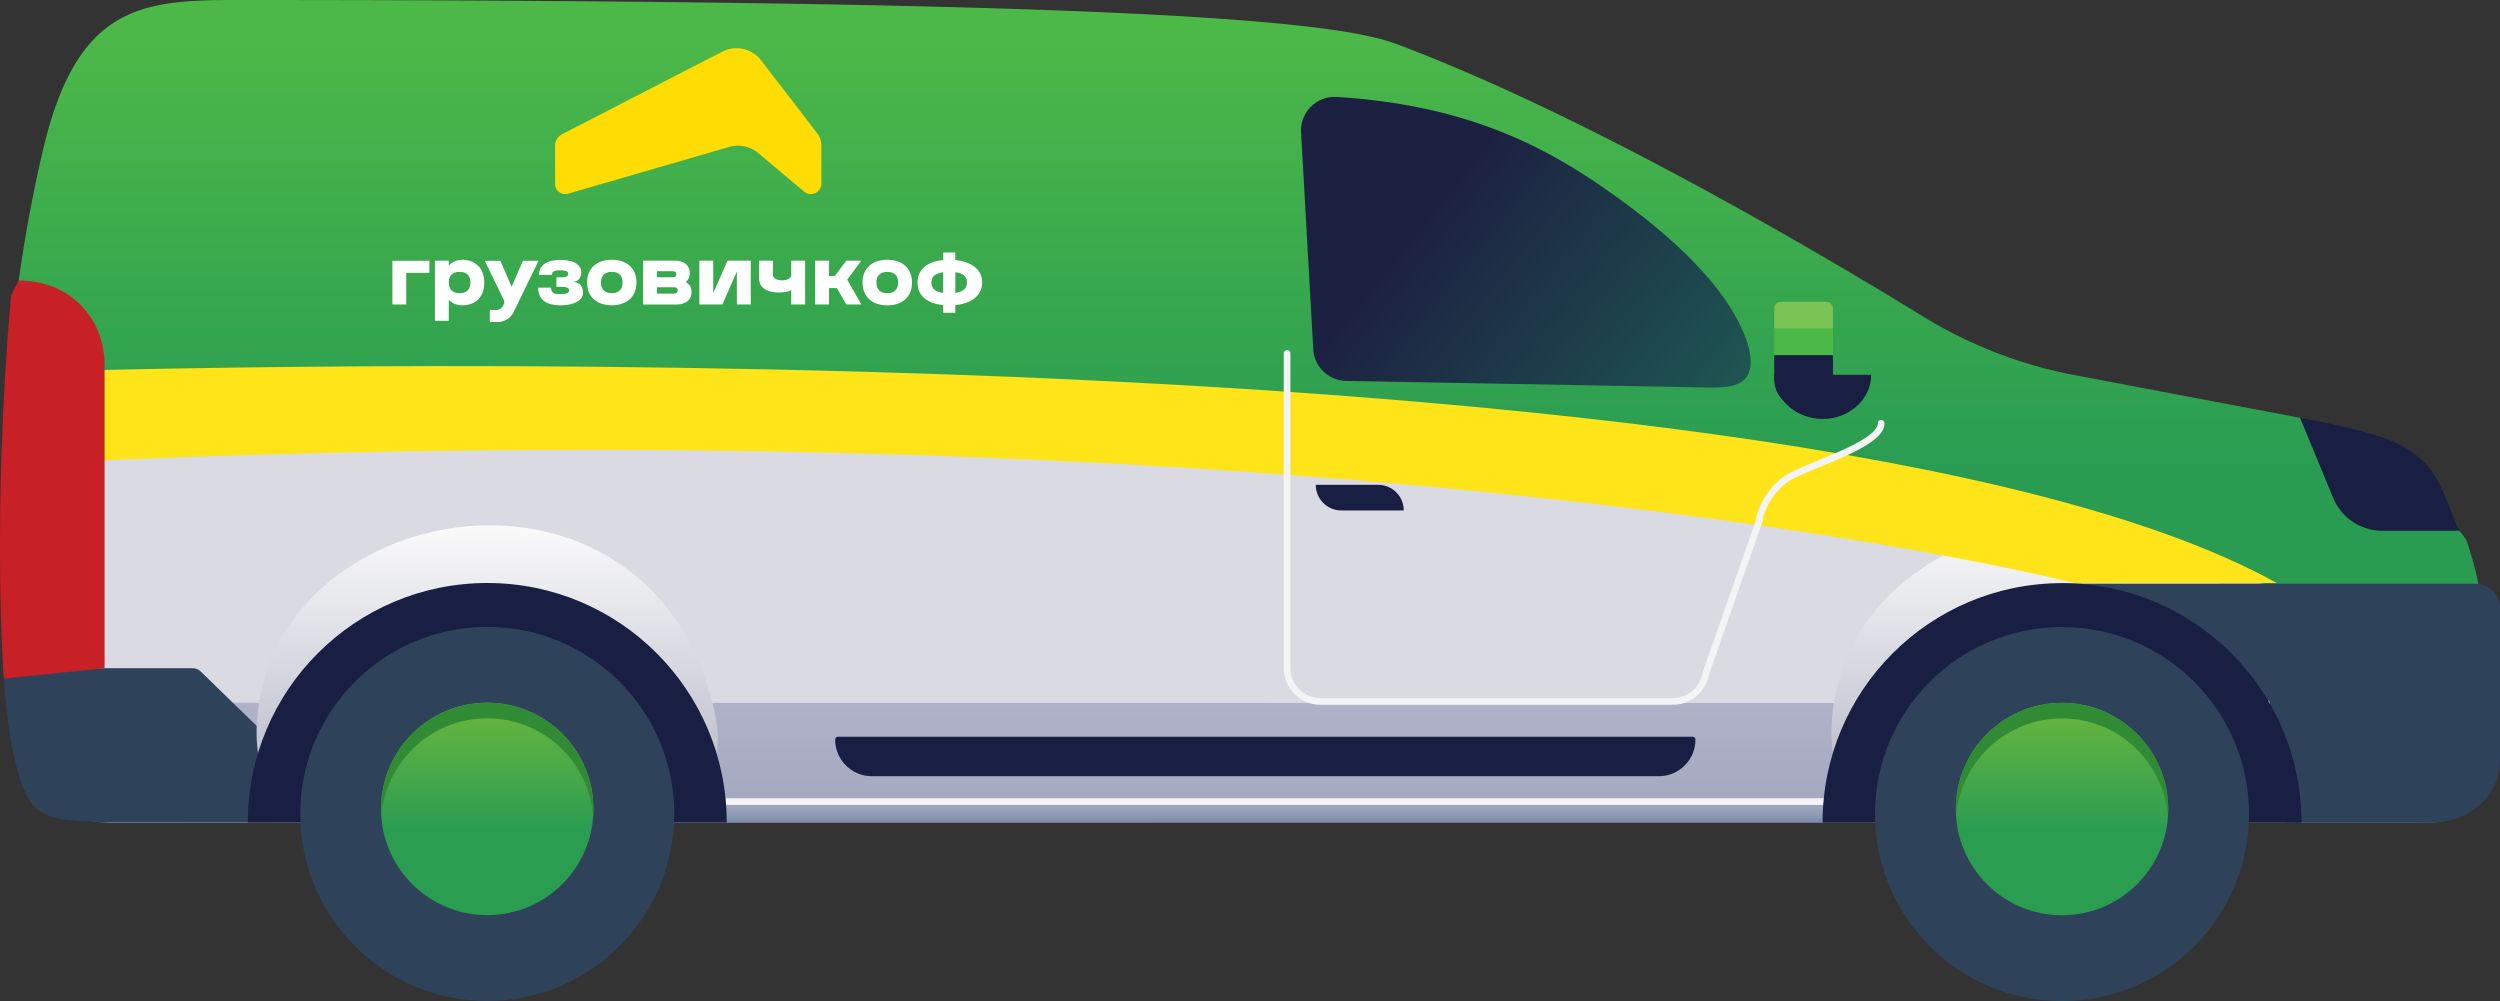 <svg version="1.1" id="Layer_1" xmlns="http://www.w3.org/2000/svg" x="0" y="0" viewBox="0 0 1127.32 451.4" xml:space="preserve"><rect x="0" y="0" width="1127.32" height="451.4" fill="#333333" stroke="none"/><style>.st3{fill:#191f43}.st194{fill:#2e435a}.st196{fill:#318b34}</style><linearGradient id="SVGID_1_" gradientUnits="userSpaceOnUse" x1="559.778" y1="14.957" x2="559.778" y2="213.167"><stop offset="0" stop-color="#4cb848"/><stop offset="1" stop-color="#299c52"/></linearGradient><path d="M1.76 204.82c225.34 5.06 1045.95 68.08 1045.95 68.08l70.09-5.79c0-5.7-2.86-14.8-4.99-21.79-.97-3.18-3.86-5.99-3.86-5.99-21.47-19.89-42.09-42.3-71.81-50.93l-101.5-19.22a202.94 202.94 0 01-68.41-26.44C816.85 111.83 714.01 51.48 629.8 19.88 602.51 9.64 511.54 0 106.09 0 63.02 0 34.6 3.06 19.39 67.63 2.25 140.43 1.76 204.82 1.76 204.82z" fill="url(#SVGID_1_)"/><path d="M4.57 319.07c4.5 29.49 18.54 51.7 45.34 51.7l1024.34-.07c19.57 0 43.55-12.5 43.55-56.68s-7.12-40.77-7.12-40.77-103.13-9.71-108.26-13.62c-5.3-5.03-61.45-16.85-61.45-16.85L718.2 206.35 1.47 194.78s-1.33 95.28 3.1 124.29z" fill="#dadbe2"/><linearGradient id="SVGID_2_" gradientUnits="userSpaceOnUse" x1="559.744" y1="497.089" x2="559.744" y2="287.365"><stop offset="0" stop-color="#898ca2"/><stop offset="1" stop-color="#b5b9d0"/></linearGradient><path d="M6.97 314.02c.19 29.81 16.4 56.75 43.66 56.75h1011.1c56.08 0 53.17 4.79 53.17-53.74L4.57 316.88l2.4-2.86z" fill="url(#SVGID_2_)"/><linearGradient id="SVGID_3_" gradientUnits="userSpaceOnUse" x1="567.981" y1="369.977" x2="567.981" y2="356.355"><stop offset="0" stop-color="#8090aa"/><stop offset="1" stop-color="#b5b9d0" stop-opacity="0"/></linearGradient><path d="M1114.37 361.47H21.6s11.44 9.39 26.51 9.39h1047.65c6.19-.01 15.35-2.4 18.61-9.39z" fill="url(#SVGID_3_)"/><path fill="#f4f4f6" d="M1113.6 362.97H23.62l-4.23-3H1115z"/><path class="st3" d="M813.12 184.18h7.1a6.31 6.31 0 006.31-6.31v-17.75h-26.49v10.98c0 7.23 5.86 13.08 13.08 13.08z"/><path transform="rotate(-180 813.287 154.113)" fill="#4cb848" d="M800.04 148.1h26.49v12.03h-26.49z"/><path d="M800.04 148.1h26.49v-8.87a3.15 3.15 0 00-3.15-3.15H803.2a3.15 3.15 0 00-3.15 3.15v8.87z" fill="#7cc355"/><path class="st3" d="M843.77 169c0 10.99-9.8 19.91-21.9 19.91s-21.9-8.91-21.9-19.91"/><path class="st194" d="M126.53 337.82l-36.08-35.09c-.91-.9-2.2-1.41-3.54-1.41H6.54c-2.78 0-4.98 2.12-4.82 4.64.87 13.6 4.41 52.83 16.32 59.8 7.99 4.68 14.06 4.07 28.1 4.99.11.01.23.01.34.01h76.79c1.11 0 1.12-1.98 1.1-4.42-.06-5.46.89-14.97 3.32-24.61.35-1.39-.09-2.86-1.16-3.91z"/><linearGradient id="SVGID_4_" gradientUnits="userSpaceOnUse" x1="929.824" y1="239.387" x2="929.824" y2="419.22"><stop offset="0" stop-color="#f9f9fa"/><stop offset="1" stop-color="#9497ac"/></linearGradient><path d="M1026.42 301.62c-16.05-41.85-53.17-64.68-95.82-64.68-38.81 0-82.31 21.07-98.29 60.74-10.94 27.14-7.92 60.01 8.13 60.01 36.13 0 174.68.73 174.68.73s33.07-.02 11.3-56.8z" fill="url(#SVGID_4_)"/><path class="st3" d="M747.99 350.02H393.15c-9.14 0-16.55-7.41-16.55-16.55 0-.69.56-1.25 1.25-1.25h385.43c.69 0 1.25.56 1.25 1.25.01 9.14-7.4 16.55-16.54 16.55z"/><path class="st194" d="M929.82 263.2h185.86c6.43 0 11.64 4.74 11.64 10.58v69.25c0 15.41-13.74 27.9-30.69 27.9h-65.39l-7.86-54.64-93.56-53.09z"/><path class="st3" d="M821.85 370.93c0-59.63 48.34-107.98 107.98-107.98 59.63 0 107.98 48.34 107.98 107.98h44.27"/><circle class="st194" cx="929.82" cy="367.08" r="84.32"/><linearGradient id="SVGID_5_" gradientUnits="userSpaceOnUse" x1="929.824" y1="324.829" x2="929.824" y2="373.965"><stop offset="0" stop-color="#62b340"/><stop offset="1" stop-color="#2b9d51"/></linearGradient><circle cx="929.82" cy="364.83" r="47.89" fill="url(#SVGID_5_)"/><path class="st196" d="M929.82 323.97c25.27 0 45.95 19.57 47.75 44.37.08-1.16.14-2.33.14-3.52 0-26.45-21.44-47.89-47.89-47.89s-47.89 21.44-47.89 47.89c0 1.18.06 2.35.14 3.52 1.81-24.8 22.49-44.37 47.75-44.37z"/><path class="st3" d="M1108.03 237.38c-7.47-17.84-9.39-29.08-28.28-38.01-11.54-5.46-42.61-10.96-42.61-10.96l3.59 8.67 11.38 27.46a23.96 23.96 0 0022.15 14.79h-10.09 44.79l-.93-1.95z"/><linearGradient id="SVGID_6_" gradientUnits="userSpaceOnUse" x1="219.714" y1="239.328" x2="219.714" y2="419.161"><stop offset="0" stop-color="#f9f9fa"/><stop offset="1" stop-color="#9497ac"/></linearGradient><path d="M316.31 301.56c-16.05-41.85-53.17-64.68-95.82-64.68-38.81 0-82.31 21.07-98.3 60.74-10.94 27.14-7.92 60.01 8.13 60.01 36.13 0 174.68.73 174.68.73s33.08-.02 11.31-56.8z" fill="url(#SVGID_6_)"/><path class="st3" d="M111.74 370.87c0-59.63 48.34-107.98 107.98-107.98S327.7 311.23 327.7 370.87"/><circle class="st194" cx="219.71" cy="367.02" r="84.32"/><linearGradient id="SVGID_7_" gradientUnits="userSpaceOnUse" x1="219.714" y1="324.77" x2="219.714" y2="373.906"><stop offset="0" stop-color="#62b340"/><stop offset="1" stop-color="#2b9d51"/></linearGradient><circle cx="219.71" cy="364.77" r="47.89" fill="url(#SVGID_7_)"/><path class="st196" d="M219.71 323.91c25.27 0 45.95 19.57 47.75 44.37.08-1.16.14-2.33.14-3.52 0-26.45-21.44-47.89-47.89-47.89s-47.89 21.44-47.89 47.89c0 1.18.06 2.35.14 3.52 1.81-24.8 22.49-44.37 47.75-44.37z"/><linearGradient id="SVGID_8_" gradientUnits="userSpaceOnUse" x1="827.863" y1="259.912" x2="636.374" y2="106.721"><stop offset="0" stop-color="#1e735c"/><stop offset="1" stop-color="#1d2141"/></linearGradient><path d="M586.73 60.5l5.5 97.79c.84 7.56 7.16 13.33 14.76 13.47l162.8 2.97c10.36.2 24.13.03 18.26-19.72-6.55-20.67-26.81-42.96-58.72-65.94-27.52-19.81-63.51-41.51-126.55-45.36-9.42-.57-17.09 7.42-16.05 16.79z" fill="url(#SVGID_8_)"/><path d="M4.44 168.03s798.8-29.02 1022.24 94.87h-91.32s-325.9-84.07-932.23-53.26l1.31-41.61z" fill="#ffe419"/><path d="M47.16 301.32V164.65c0-21.14-15.48-38.15-38.74-38.15l-3.5 7c-8.72 100.57-3.2 172.46-3.2 172.46l45.44-4.64z" fill="#c72127"/><path d="M580.37 159.37v141.77c0 8.37 6.73 15.16 15.03 15.16h158.94c7.25 0 13.47-5.22 14.79-12.41l23.85-68.21a31.05 31.05 0 0112.33-19.59v0c8.06-5.83 42.96-15.21 42.96-25.21" fill="none" stroke="#f4f4f6" stroke-width="3" stroke-linecap="round" stroke-miterlimit="10"/><path class="st3" d="M633 230.19h-28.12c-6.39 0-11.57-5.18-11.57-11.57h28.12c6.39-.01 11.57 5.18 11.57 11.57z"/><path d="M209.88 117.23c-.48-.06-.97-.09-1.47-.09-2.3 0-4.47.89-6.04 2.68v-2.28h-6.25v27.16h6.24v-7.42h.02v-2.13c1.52 1.68 3.63 2.52 6.04 2.52.33 0 .66-.01.99-.03 5.14-.38 8.96-3.74 8.96-10.21-.01-6.3-3.7-9.64-8.49-10.2m-2.62 14.98c-2.97 0-4.89-1.49-4.89-4.82 0-3.29 1.92-4.78 4.89-4.78 2.94 0 4.85 1.49 4.85 4.78 0 3.33-1.92 4.82-4.85 4.82zm68.62-15.07c-6.22 0-11.14 3.36-11.14 10.24 0 6.92 4.93 10.28 11.14 10.28 6.18 0 11.1-3.36 11.1-10.28 0-6.88-4.92-10.24-11.1-10.24m0 15.05c-2.97 0-4.89-1.49-4.89-4.81 0-3.28 1.92-4.77 4.89-4.77 2.93 0 4.85 1.49 4.85 4.77 0 3.33-1.92 4.81-4.85 4.81m45.74.02v-14.68h-6.26v19.77h10.38l6.53-14.87v14.87h6.27v-19.77h-10.47zm-12.45-5.03c1.23-.91 1.86-2.29 1.86-3.99 0-3.28-2.33-5.65-6.72-5.65h-14.32v19.77h15.11c4.39 0 6.72-2.37 6.72-5.65 0-2.03-.95-3.57-2.65-4.48m-12.95-4.9h7c1.07 0 1.74.43 1.74 1.42 0 .95-.67 1.34-1.74 1.34h-7v-2.76zm7.63 10.12h-7.63v-2.85h7.63c1.03 0 1.74.44 1.74 1.38 0 1-.71 1.47-1.74 1.47m77.78-14.87l-5.15 6.93h-2.64v-6.93h-6.26v19.77h6.26v-7.4h3.56l4.22 7.4h6.78l-6.36-11.18 6.36-8.59zm18.49-.39c-6.23 0-11.16 3.37-11.16 10.26 0 6.93 4.93 10.3 11.16 10.3 6.19 0 11.12-3.37 11.12-10.3-.01-6.89-4.94-10.26-11.12-10.26m0 15.07c-2.97 0-4.9-1.49-4.9-4.82 0-3.29 1.92-4.78 4.9-4.78 2.94 0 4.85 1.49 4.85 4.78 0 3.33-1.92 4.82-4.85 4.82m30.66-14.95v-3.43h-5.48v3.43c-7.05.7-11.55 4.11-11.55 10.1 0 6.11 4.5 9.51 11.55 10.22v3.47h5.48v-3.47c7.01-.7 12.1-4.11 12.1-10.22-.01-5.99-5.09-9.4-12.1-10.1m-5.48 14.8c-3.33-.43-5.29-1.76-5.29-4.7 0-2.86 1.96-4.15 5.29-4.58v9.28zm5.48 0v-9.28c3.29.43 5.25 1.72 5.25 4.58-.01 2.93-1.96 4.26-5.25 4.7m-73.99-8.04c0 3.2-8.22 3.17-8.22 0v-6.49h-6.26v8.03c0 8.42 13.97 6.51 14.48 5.05v6.69h6.26v-19.77h-6.26v6.49zm-179.85-6.42h16.68v5.46h-10.45v14.23h-6.23zm65.9 0l-11.25 23.14a7.934 7.934 0 01-7.13 4.46h-3.6v-5.46l3 .05c2.06.04 3.56-1.99 3.56-4.05l-8.82-18.15h7.02l5.11 11.75 5.07-11.75h7.04zm5.69 12.13c0 2.54 1.44 2.89 4.17 2.89 2.07 0 3.94-.35 3.94-1.62 0-1.38-1.64-1.66-3.35-1.66h-2.38v-4.29h2.38c1.72 0 2.96-.37 2.96-1.61 0-1.12-1.36-1.56-3.47-1.56-2.69 0-3.86.38-3.86 2.08h-5.85c0-4.37 3.51-6.75 9.71-6.75 5.85 0 9.32 2.22 9.32 5.38 0 2.94-1.55 4.5-4.13 4.5 2.63 0 4.92 1.37 4.92 4.93 0 3.58-4.33 5.65-10.18 5.65-6.2 0-10.02-2.42-10.02-7.95h5.84z" fill="#fff"/><path d="M250.31 65.66v17.29c0 3.05 2.92 5.24 5.85 4.39l72.61-21.07c4.57-1.33 9.49-.29 13.14 2.77l20.7 17.35c3.08 2.58 7.77.39 7.77-3.63V65.68c0-2.05-.68-4.04-1.93-5.67l-25.28-32.83a13.955 13.955 0 00-17.45-3.89L253.46 60.5c-1.93 1-3.15 2.99-3.15 5.16z" fill="#ffdc04"/></svg>